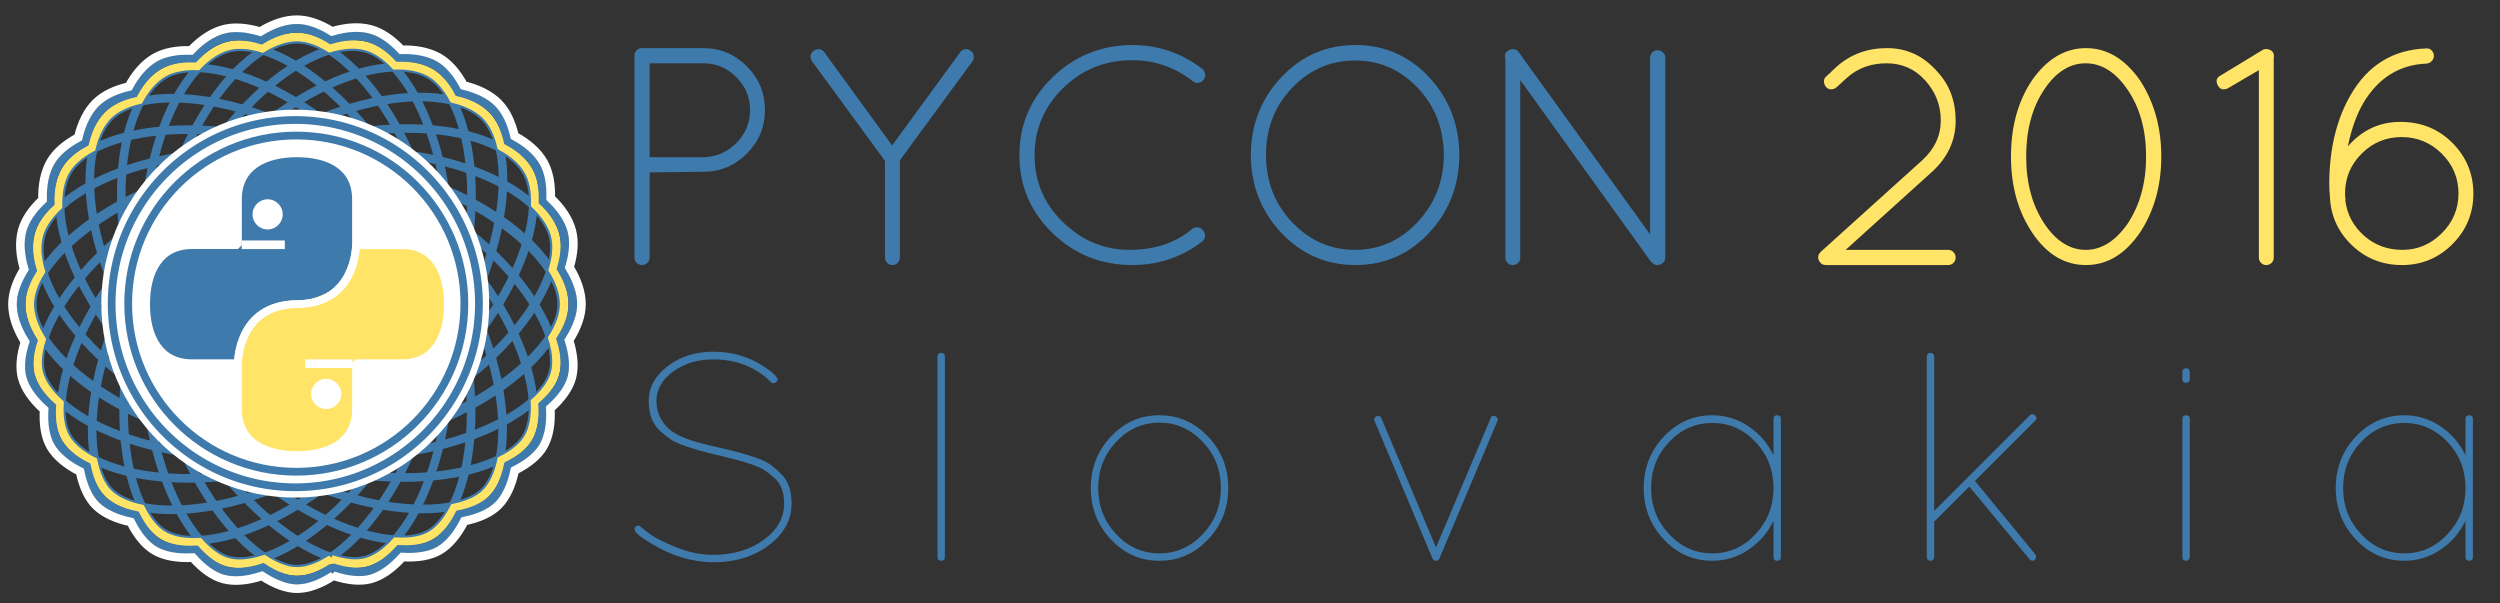 <?xml version="1.0" encoding="UTF-8" standalone="no"?>
<!-- Created with Inkscape (http://www.inkscape.org/) -->

<svg
   xmlns:dc="http://purl.org/dc/elements/1.1/"
   xmlns:cc="http://creativecommons.org/ns#"
   xmlns:rdf="http://www.w3.org/1999/02/22-rdf-syntax-ns#"
   xmlns:svg="http://www.w3.org/2000/svg"
   xmlns="http://www.w3.org/2000/svg"
   xmlns:sodipodi="http://sodipodi.sourceforge.net/DTD/sodipodi-0.dtd"
   xmlns:inkscape="http://www.inkscape.org/namespaces/inkscape"
   width="580"
   height="140"
   viewBox="0 0 580 140"
   id="svg3904"
   version="1.1"
   inkscape:version="0.91 r13725"
   sodipodi:docname="logo_pycon_sk_full.svg">
  <rect x="0" y="0" width="580" height="140" fill="#333333" stroke="none"/>
  <defs
     id="defs3906" />
  <sodipodi:namedview
     id="base"
     pagecolor="#ffffff"
     bordercolor="#666666"
     borderopacity="1.0"
     inkscape:pageopacity="0.0"
     inkscape:pageshadow="2"
     inkscape:zoom="1.4"
     inkscape:cx="115.81236"
     inkscape:cy="237.23145"
     inkscape:document-units="px"
     inkscape:current-layer="layer1"
     showgrid="false"
     units="px"
     inkscape:window-width="1920"
     inkscape:window-height="1016"
     inkscape:window-x="0"
     inkscape:window-y="27"
     inkscape:window-maximized="1" />
  <g
     inkscape:label="Layer 1"
     inkscape:groupmode="layer"
     id="layer1"
     transform="translate(0,-912.362)">
    <g
       transform="translate(-31.492,140.934)"
       style="clip-rule:evenodd;fill-rule:evenodd;stroke-linecap:square;stroke-miterlimit:1.414"
       id="g3738">
      <g
         id="Layer41">
        <path
           inkscape:connector-curvature="0"
           d="m 100.387,808.47 c 33.926,0 61.47,19.654 61.47,33.53 0,13.038 -27.544,33.53 -61.47,33.53 -33.927,0 -61.471,-20.764 -61.471,-33.53 0,-12.113 27.544,-33.53 61.471,-33.53 z"
           style="fill:none;stroke:#3e7aab;stroke-width:2px"
           id="path3741" />
        <path
           inkscape:connector-curvature="0"
           d="m 91.709,809.613 c 32.77,-8.781 64.462,3.074 68.054,16.477 3.374,12.594 -17.928,39.516 -50.698,48.297 -32.771,8.781 -64.751,-4.146 -68.055,-16.477 -3.135,-11.7 17.928,-39.516 50.699,-48.297 z"
           style="fill:none;stroke:#3e7aab;stroke-width:2px"
           id="path3743" />
        <path
           inkscape:connector-curvature="0"
           d="m 83.622,812.963 c 29.381,-16.964 63.062,-13.716 70,-1.698 6.519,11.291 -7.089,42.809 -36.471,59.772 -29.381,16.964 -63.617,12.754 -70,1.698 -6.056,-10.489 7.09,-42.809 36.471,-59.772 z"
           style="fill:none;stroke:#3e7aab;stroke-width:2px"
           id="path3745" />
        <path
           inkscape:connector-curvature="0"
           d="m 76.678,818.291 c 23.989,-23.99 57.363,-29.569 67.175,-19.757 9.22,9.219 4.232,43.185 -19.757,67.175 -23.99,23.99 -58.149,28.784 -67.176,19.757 -8.565,-8.565 -4.232,-43.185 19.758,-67.175 z"
           style="fill:none;stroke:#3e7aab;stroke-width:2px"
           id="path3747" />
        <path
           inkscape:connector-curvature="0"
           d="m 71.349,825.235 c 16.964,-29.381 47.756,-43.408 59.773,-36.47 11.292,6.519 15.265,40.618 -1.698,70 -16.963,29.381 -48.717,42.853 -59.773,36.47 -10.49,-6.056 -15.265,-40.618 1.698,-70 z"
           style="fill:none;stroke:#3e7aab;stroke-width:2px"
           id="path3749" />
        <path
           inkscape:connector-curvature="0"
           d="m 68,833.322 c 8.78,-32.771 34.893,-54.29 48.296,-50.698 12.595,3.374 25.258,35.283 16.478,68.054 -8.781,32.771 -35.966,54.002 -48.297,50.698 C 72.777,898.241 59.219,866.093 68,833.322 Z"
           style="fill:none;stroke:#3e7aab;stroke-width:2px"
           id="path3751" />
        <path
           inkscape:connector-curvature="0"
           d="m 66.857,842 c 0,-33.927 19.653,-61.471 33.53,-61.471 13.038,0 33.529,27.544 33.529,61.471 0,33.927 -20.763,61.471 -33.529,61.471 -12.113,0 -33.53,-27.544 -33.53,-61.471 z"
           style="fill:none;stroke:#3e7aab;stroke-width:2px"
           id="path3753" />
        <path
           inkscape:connector-curvature="0"
           d="m 68,850.678 c -8.781,-32.771 3.073,-64.463 16.477,-68.054 12.594,-3.375 39.516,17.927 48.297,50.698 8.78,32.771 -4.147,64.75 -16.478,68.054 C 104.597,904.511 76.78,883.449 68,850.678 Z"
           style="fill:none;stroke:#3e7aab;stroke-width:2px"
           id="path3755" />
        <path
           inkscape:connector-curvature="0"
           d="m 71.349,858.765 c -16.963,-29.382 -13.715,-63.062 -1.698,-70 11.292,-6.519 42.81,7.089 59.773,36.47 16.963,29.382 12.754,63.617 1.698,70 -10.49,6.057 -42.809,-7.089 -59.773,-36.47 z"
           style="fill:none;stroke:#3e7aab;stroke-width:2px"
           id="path3757" />
        <path
           inkscape:connector-curvature="0"
           d="m 76.678,865.709 c -23.99,-23.99 -29.57,-57.363 -19.758,-67.175 9.22,-9.22 43.186,-4.233 67.176,19.757 23.989,23.99 28.784,58.148 19.757,67.175 -8.565,8.565 -43.186,4.233 -67.175,-19.757 z"
           style="fill:none;stroke:#3e7aab;stroke-width:2px"
           id="path3759" />
        <path
           inkscape:connector-curvature="0"
           d="M 83.622,871.037 C 54.241,854.074 40.213,823.282 47.151,811.265 c 6.52,-11.292 40.619,-15.266 70,1.698 29.382,16.963 42.854,48.717 36.471,59.772 -6.056,10.49 -40.619,15.266 -70,-1.698 z"
           style="fill:none;stroke:#3e7aab;stroke-width:2px"
           id="path3761" />
        <path
           inkscape:connector-curvature="0"
           d="M 91.709,874.387 C 58.938,865.606 37.419,839.494 41.01,826.09 c 3.375,-12.594 35.284,-25.258 68.055,-16.477 32.77,8.781 54.002,35.966 50.698,48.297 -3.135,11.7 -35.284,25.258 -68.054,16.477 z"
           style="fill:none;stroke:#3e7aab;stroke-width:2px"
           id="path3763" />
        <path
           inkscape:connector-curvature="0"
           d="m 100.387,875.53 c -33.927,0 -61.471,-19.654 -61.471,-33.53 0,-13.038 27.544,-33.53 61.471,-33.53 33.926,0 61.47,20.764 61.47,33.53 0,12.113 -27.544,33.53 -61.47,33.53 z"
           style="fill:none;stroke:#3e7aab;stroke-width:2px"
           id="path3765" />
      </g>
      <path
         inkscape:connector-curvature="0"
         d="m 108.334,901.181 c -2.806,1.832 -5.52,2.819 -7.947,2.819 -2.286,0 -4.901,-0.973 -7.641,-2.778 -3.185,1.042 -6.062,1.294 -8.406,0.665 -2.208,-0.591 -4.482,-2.208 -6.662,-4.661 -3.345,0.183 -6.189,-0.319 -8.291,-1.532 -1.98,-1.143 -3.758,-3.293 -5.228,-6.227 -3.28,-0.689 -5.897,-1.91 -7.613,-3.626 -1.617,-1.617 -2.778,-4.154 -3.438,-7.368 -2.989,-1.514 -5.201,-3.371 -6.415,-5.473 -1.143,-1.98 -1.608,-4.731 -1.414,-8.006 -2.496,-2.237 -4.152,-4.603 -4.78,-6.947 -0.574,-2.143 -0.343,-4.822 0.617,-7.825 -1.774,-2.832 -2.729,-5.627 -2.729,-8.222 0,-2.356 0.891,-4.952 2.551,-7.628 -0.92,-3.106 -1.094,-5.972 -0.439,-8.419 0.61,-2.275 2.143,-4.553 4.439,-6.708 -0.085,-3.238 0.489,-6.052 1.755,-8.245 1.178,-2.04 3.248,-3.843 6.024,-5.33 0.756,-3.151 2.038,-5.72 3.829,-7.511 1.666,-1.665 4.132,-2.871 7.198,-3.589 1.546,-2.848 3.449,-4.997 5.643,-6.264 2.04,-1.177 4.734,-1.704 7.882,-1.604 2.229,-2.35 4.624,-3.934 7.071,-4.589 2.275,-0.61 5.014,-0.421 8.028,0.49 2.762,-1.693 5.486,-2.603 8.019,-2.603 2.355,0 4.952,0.891 7.628,2.551 3.106,-0.92 5.972,-1.094 8.418,-0.438 2.276,0.609 4.553,2.142 6.708,4.438 3.239,-0.085 6.052,0.489 8.246,1.755 2.04,1.178 3.843,3.248 5.33,6.024 3.15,0.756 5.719,2.039 7.51,3.829 1.666,1.666 2.872,4.132 3.59,7.198 2.847,1.546 4.997,3.45 6.263,5.643 1.178,2.04 1.704,4.734 1.605,7.882 2.35,2.23 3.934,4.625 4.589,7.071 0.61,2.276 0.421,5.014 -0.49,8.029 1.693,2.762 2.603,5.485 2.603,8.018 0,2.427 -0.946,5.11 -2.705,7.871 0.981,3.093 1.205,5.888 0.592,8.176 -0.592,2.208 -2.208,4.482 -4.661,6.661 0.183,3.346 -0.319,6.19 -1.533,8.292 -1.143,1.98 -3.293,3.758 -6.226,5.228 -0.69,3.279 -1.91,5.896 -3.627,7.613 -1.616,1.616 -4.153,2.777 -7.367,3.438 -1.515,2.989 -3.371,5.201 -5.473,6.415 -1.98,1.143 -4.731,1.608 -8.007,1.414 -2.236,2.495 -4.602,4.151 -6.947,4.779 -2.208,0.592 -4.985,0.329 -8.099,-0.706 z"
         style="fill:none;stroke:#ffe467;stroke-width:2px"
         id="path3767" />
      <path
         inkscape:connector-curvature="0"
         d="m 108.59,903.09 c -2.896,1.891 -5.698,2.91 -8.203,2.91 -2.36,0 -5.059,-1.004 -7.888,-2.868 -3.287,1.076 -6.257,1.336 -8.677,0.687 -2.279,-0.611 -4.626,-2.279 -6.876,-4.812 -3.454,0.19 -6.39,-0.329 -8.559,-1.581 -2.044,-1.18 -3.879,-3.399 -5.397,-6.428 -3.385,-0.711 -6.087,-1.972 -7.858,-3.743 -1.669,-1.669 -2.867,-4.287 -3.549,-7.605 -3.086,-1.564 -5.369,-3.48 -6.622,-5.65 -1.18,-2.044 -1.66,-4.883 -1.46,-8.265 -2.576,-2.308 -4.285,-4.75 -4.934,-7.171 -0.592,-2.212 -0.354,-4.977 0.637,-8.077 -1.832,-2.923 -2.817,-5.808 -2.817,-8.487 0,-2.432 0.92,-5.112 2.633,-7.874 -0.95,-3.207 -1.129,-6.165 -0.453,-8.69 0.63,-2.349 2.212,-4.7 4.582,-6.925 -0.088,-3.343 0.505,-6.247 1.812,-8.511 1.216,-2.106 3.353,-3.967 6.218,-5.502 0.78,-3.252 2.104,-5.904 3.953,-7.753 1.719,-1.719 4.265,-2.964 7.43,-3.705 1.595,-2.94 3.561,-5.158 5.825,-6.466 2.105,-1.215 4.887,-1.759 8.136,-1.656 2.301,-2.426 4.774,-4.061 7.299,-4.737 2.349,-0.63 5.176,-0.435 8.288,0.506 2.851,-1.748 5.662,-2.687 8.277,-2.687 2.431,0 5.112,0.92 7.874,2.634 3.206,-0.95 6.165,-1.13 8.69,-0.453 2.349,0.629 4.7,2.212 6.924,4.582 3.343,-0.088 6.248,0.504 8.512,1.811 2.105,1.216 3.967,3.353 5.502,6.218 3.252,0.781 5.904,2.105 7.752,3.953 1.72,1.72 2.965,4.266 3.706,7.43 2.939,1.596 5.158,3.561 6.465,5.825 1.216,2.106 1.759,4.887 1.656,8.136 2.427,2.302 4.061,4.774 4.738,7.3 0.629,2.348 0.434,5.176 -0.506,8.287 1.748,2.851 2.687,5.663 2.687,8.277 0,2.505 -0.977,5.274 -2.792,8.125 1.012,3.193 1.244,6.078 0.611,8.439 -0.611,2.28 -2.279,4.627 -4.812,6.877 0.189,3.454 -0.329,6.389 -1.582,8.559 -1.18,2.044 -3.399,3.879 -6.427,5.397 -0.712,3.385 -1.972,6.086 -3.744,7.858 -1.668,1.668 -4.287,2.867 -7.605,3.549 -1.563,3.086 -3.48,5.369 -5.649,6.622 -2.044,1.18 -4.884,1.659 -8.265,1.459 -2.309,2.576 -4.751,4.286 -7.171,4.934 -2.279,0.611 -5.146,0.34 -8.361,-0.729 z"
         style="fill:none;stroke:#3e7aab;stroke-width:2px"
         id="path3769" />
      <path
         inkscape:connector-curvature="0"
         d="m 108.846,904.999 c -2.987,1.95 -5.876,3.001 -8.459,3.001 -2.434,0 -5.217,-1.036 -8.134,-2.958 -3.39,1.11 -6.453,1.378 -8.948,0.709 -2.351,-0.63 -4.772,-2.35 -7.092,-4.962 -3.561,0.195 -6.589,-0.339 -8.826,-1.631 -2.108,-1.217 -4.001,-3.506 -5.566,-6.629 -3.491,-0.733 -6.276,-2.033 -8.103,-3.86 -1.721,-1.721 -2.957,-4.421 -3.661,-7.843 -3.182,-1.612 -5.536,-3.588 -6.828,-5.826 -1.217,-2.108 -1.712,-5.036 -1.506,-8.523 -2.656,-2.381 -4.419,-4.899 -5.087,-7.395 -0.612,-2.281 -0.366,-5.133 0.656,-8.329 -1.889,-3.015 -2.905,-5.991 -2.905,-8.753 0,-2.508 0.948,-5.272 2.716,-8.12 -0.98,-3.307 -1.165,-6.358 -0.467,-8.962 0.648,-2.422 2.28,-4.847 4.725,-7.141 -0.091,-3.447 0.52,-6.442 1.868,-8.777 1.254,-2.172 3.458,-4.091 6.412,-5.674 0.805,-3.354 2.17,-6.089 4.077,-7.995 1.773,-1.773 4.398,-3.057 7.662,-3.821 1.645,-3.031 3.672,-5.32 6.007,-6.668 2.171,-1.253 5.04,-1.814 8.39,-1.708 2.374,-2.502 4.923,-4.187 7.528,-4.885 2.422,-0.649 5.337,-0.448 8.546,0.522 2.94,-1.803 5.84,-2.771 8.536,-2.771 2.507,0 5.271,0.949 8.12,2.716 3.306,-0.98 6.357,-1.165 8.962,-0.467 2.422,0.649 4.846,2.281 7.14,4.725 3.448,-0.091 6.443,0.52 8.778,1.868 2.171,1.254 4.091,3.458 5.674,6.413 3.353,0.804 6.088,2.17 7.995,4.076 1.773,1.773 3.056,4.399 3.821,7.662 3.031,1.646 5.319,3.672 6.667,6.007 1.254,2.172 1.814,5.04 1.708,8.39 2.502,2.374 4.188,4.924 4.886,7.528 0.649,2.422 0.448,5.338 -0.522,8.547 1.802,2.94 2.771,5.839 2.771,8.535 0,2.583 -1.007,5.439 -2.879,8.379 1.043,3.292 1.282,6.268 0.63,8.703 -0.63,2.351 -2.351,4.771 -4.962,7.091 0.195,3.562 -0.34,6.589 -1.632,8.827 -1.216,2.108 -3.505,4 -6.628,5.565 -0.734,3.491 -2.033,6.277 -3.86,8.104 -1.721,1.721 -4.421,2.957 -7.843,3.66 -1.612,3.182 -3.589,5.537 -5.826,6.829 -2.108,1.216 -5.036,1.711 -8.523,1.505 -2.381,2.657 -4.9,4.419 -7.395,5.088 -2.351,0.63 -5.307,0.35 -8.623,-0.752 z"
         style="fill:none;stroke:#ffffff;stroke-width:2px"
         id="path3771" />
      <circle
         cx="99.998"
         cy="841.872"
         r="45"
         style="fill:#ffffff"
         id="circle3773" />
      <path
         inkscape:connector-curvature="0"
         d="m 99.998,885.372 -0.281,-10e-4 -0.281,-0.002 -0.28,-0.005 -0.28,-0.006 -0.279,-0.008 -0.279,-0.01 -0.279,-0.011 -0.278,-0.013 -0.278,-0.015 -0.277,-0.017 -0.277,-0.019 -0.276,-0.02 -0.276,-0.022 -0.275,-0.023 -0.275,-0.026 -0.274,-0.027 -0.274,-0.028 -0.273,-0.031 -0.273,-0.032 -0.272,-0.034 -0.272,-0.035 -0.271,-0.037 -0.271,-0.039 -0.27,-0.04 -0.269,-0.043 -0.269,-0.043 -0.269,-0.046 -0.268,-0.047 -0.267,-0.048 -0.267,-0.051 -0.266,-0.052 -0.266,-0.053 -0.265,-0.055 -0.265,-0.057 -0.264,-0.059 -0.263,-0.06 -0.262,-0.061 -0.263,-0.063 -0.261,-0.065 -0.261,-0.066 -0.26,-0.068 -0.26,-0.07 -0.259,-0.071 -0.258,-0.072 -0.258,-0.074 -0.256,-0.076 -0.257,-0.077 -0.255,-0.079 -0.255,-0.08 -0.255,-0.082 -0.253,-0.083 -0.253,-0.085 -0.253,-0.086 -0.251,-0.088 -0.251,-0.089 -0.25,-0.091 -0.25,-0.092 -0.248,-0.094 -0.248,-0.095 -0.248,-0.097 -0.246,-0.098 -0.246,-0.1 -0.245,-0.101 -0.244,-0.103 -0.244,-0.104 -0.243,-0.105 -0.242,-0.107 -0.241,-0.108 -0.24,-0.11 -0.24,-0.111 -0.239,-0.112 -0.238,-0.114 -0.237,-0.115 -0.237,-0.117 -0.235,-0.118 -0.235,-0.12 -0.234,-0.121 -0.234,-0.122 -0.232,-0.123 -0.231,-0.125 -0.231,-0.127 -0.23,-0.127 -0.229,-0.129 -0.228,-0.131 -0.227,-0.131 -0.227,-0.133 -0.225,-0.135 -0.225,-0.135 -0.224,-0.137 -0.223,-0.138 -0.222,-0.14 -0.221,-0.141 -0.22,-0.142 -0.219,-0.143 -0.219,-0.145 -0.217,-0.146 -0.217,-0.147 -0.215,-0.149 -0.215,-0.15 -0.214,-0.151 -0.212,-0.152 -0.212,-0.154 -0.211,-0.154 -0.21,-0.156 -0.209,-0.158 -0.208,-0.158 -0.206,-0.16 -0.206,-0.161 -0.205,-0.162 -0.204,-0.163 -0.203,-0.165 -0.202,-0.165 -0.201,-0.167 -0.2,-0.168 -0.199,-0.169 -0.198,-0.171 -0.197,-0.171 -0.195,-0.173 -0.195,-0.174 -0.194,-0.175 -0.193,-0.176 -0.191,-0.177 -0.191,-0.179 -0.189,-0.179 -0.188,-0.181 -0.188,-0.182 -0.186,-0.183 -0.185,-0.184 -0.184,-0.185 -0.183,-0.186 -0.182,-0.187 -0.18,-0.189 -0.18,-0.189 -0.178,-0.191 -0.178,-0.191 -0.176,-0.193 -0.175,-0.193 -0.174,-0.195 -0.172,-0.196 -0.172,-0.197 -0.17,-0.198 -0.169,-0.199 -0.169,-0.2 -0.166,-0.2 -0.166,-0.202 -0.165,-0.203 -0.163,-0.204 -0.162,-0.205 -0.161,-0.206 -0.16,-0.207 -0.158,-0.208 -0.157,-0.209 -0.156,-0.21 -0.155,-0.211 -0.154,-0.211 -0.152,-0.213 -0.151,-0.214 -0.15,-0.215 -0.148,-0.215 -0.148,-0.217 -0.146,-0.217 -0.144,-0.218 -0.144,-0.22 -0.142,-0.22 -0.141,-0.221 -0.139,-0.222 -0.139,-0.223 -0.137,-0.224 -0.135,-0.224 -0.134,-0.226 -0.133,-0.226 -0.132,-0.228 -0.13,-0.228 -0.129,-0.229 -0.128,-0.23 -0.126,-0.23 -0.125,-0.232 -0.124,-0.232 -0.122,-0.233 -0.121,-0.234 -0.119,-0.235 -0.119,-0.236 -0.116,-0.237 -0.116,-0.237 -0.113,-0.238 -0.113,-0.239 -0.111,-0.239 -0.11,-0.241 -0.108,-0.241 -0.107,-0.242 -0.105,-0.243 -0.104,-0.243 -0.103,-0.245 -0.101,-0.245 -0.099,-0.246 -0.099,-0.246 -0.096,-0.247 -0.095,-0.248 -0.094,-0.249 -0.093,-0.25 -0.09,-0.25 -0.09,-0.251 -0.087,-0.251 -0.087,-0.252 -0.085,-0.253 -0.083,-0.254 -0.082,-0.254 -0.08,-0.255 -0.079,-0.256 -0.077,-0.256 -0.075,-0.257 -0.075,-0.258 -0.072,-0.258 -0.071,-0.259 -0.07,-0.26 -0.067,-0.26 -0.067,-0.261 -0.064,-0.261 -0.064,-0.262 -0.061,-0.263 -0.06,-0.263 -0.059,-0.264 -0.056,-0.265 -0.055,-0.265 -0.054,-0.265 -0.052,-0.267 -0.05,-0.266 -0.049,-0.268 -0.047,-0.268 -0.045,-0.268 -0.044,-0.269 -0.042,-0.27 -0.041,-0.27 -0.039,-0.271 -0.037,-0.271 -0.035,-0.272 -0.034,-0.272 -0.032,-0.273 -0.03,-0.273 -0.029,-0.274 -0.027,-0.274 -0.025,-0.275 -0.024,-0.275 -0.022,-0.276 -0.02,-0.276 -0.019,-0.277 -0.016,-0.277 -0.015,-0.278 -0.013,-0.278 -0.012,-0.278 -0.01,-0.279 -0.008,-0.28 -0.006,-0.28 -0.004,-0.28 -0.003,-0.281 -0.001,-0.281 0.001,-0.281 0.003,-0.281 0.004,-0.28 0.006,-0.28 0.008,-0.279 0.01,-0.279 0.012,-0.279 0.013,-0.278 0.015,-0.278 0.016,-0.277 0.019,-0.276 0.02,-0.277 0.022,-0.275 0.024,-0.276 0.025,-0.275 0.027,-0.274 0.029,-0.274 0.03,-0.273 0.032,-0.273 0.034,-0.272 0.035,-0.272 0.037,-0.271 0.039,-0.271 0.041,-0.27 0.042,-0.269 0.044,-0.269 0.045,-0.269 0.047,-0.268 0.049,-0.267 0.05,-0.267 0.052,-0.266 0.054,-0.266 0.055,-0.265 0.056,-0.265 0.059,-0.263 0.06,-0.264 0.061,-0.262 0.064,-0.263 0.064,-0.261 0.067,-0.261 0.067,-0.26 0.07,-0.26 0.071,-0.259 0.072,-0.258 0.075,-0.257 0.075,-0.257 0.077,-0.257 0.079,-0.255 0.08,-0.255 0.082,-0.255 0.083,-0.253 0.085,-0.253 0.087,-0.253 0.087,-0.251 0.09,-0.251 0.09,-0.25 0.093,-0.25 0.094,-0.248 0.095,-0.248 0.096,-0.248 0.099,-0.246 0.099,-0.246 0.101,-0.245 0.103,-0.244 0.104,-0.244 0.105,-0.243 0.107,-0.242 0.108,-0.241 0.11,-0.24 0.111,-0.24 0.113,-0.239 0.113,-0.238 0.116,-0.237 0.116,-0.237 0.119,-0.235 0.119,-0.235 0.121,-0.234 0.122,-0.233 0.124,-0.233 0.125,-0.231 0.126,-0.231 0.128,-0.23 0.129,-0.229 0.13,-0.228 0.132,-0.227 0.133,-0.227 0.134,-0.225 0.135,-0.225 0.137,-0.224 0.139,-0.223 0.139,-0.222 0.141,-0.221 0.142,-0.22 0.144,-0.219 0.144,-0.219 0.146,-0.217 0.148,-0.217 0.148,-0.215 0.15,-0.215 0.151,-0.213 0.152,-0.213 0.154,-0.212 0.155,-0.211 0.156,-0.21 0.157,-0.209 0.158,-0.207 0.16,-0.207 0.161,-0.206 0.162,-0.205 0.163,-0.204 0.165,-0.203 0.166,-0.202 0.166,-0.201 0.169,-0.2 0.169,-0.199 0.17,-0.198 0.172,-0.197 0.172,-0.195 0.174,-0.195 0.175,-0.194 0.176,-0.193 0.178,-0.191 0.178,-0.191 0.18,-0.189 0.18,-0.188 0.182,-0.188 0.183,-0.186 0.184,-0.185 0.185,-0.184 0.186,-0.183 0.188,-0.182 0.188,-0.18 0.189,-0.18 0.191,-0.178 0.191,-0.178 0.193,-0.176 0.194,-0.175 0.195,-0.174 0.195,-0.172 0.197,-0.172 0.198,-0.17 0.199,-0.169 0.2,-0.168 0.201,-0.167 0.202,-0.166 0.203,-0.165 0.204,-0.163 0.205,-0.162 0.206,-0.161 0.206,-0.159 0.208,-0.159 0.209,-0.157 0.21,-0.156 0.211,-0.155 0.212,-0.154 0.212,-0.152 0.214,-0.151 0.215,-0.15 0.215,-0.148 0.217,-0.147 0.217,-0.146 0.219,-0.145 0.219,-0.144 0.22,-0.142 0.221,-0.141 0.222,-0.139 0.223,-0.138 0.224,-0.137 0.225,-0.136 0.225,-0.134 0.227,-0.133 0.227,-0.132 0.228,-0.13 0.229,-0.129 0.23,-0.128 0.231,-0.126 0.231,-0.125 0.232,-0.124 0.234,-0.122 0.234,-0.121 0.235,-0.119 0.235,-0.119 0.237,-0.116 0.237,-0.116 0.238,-0.113 0.239,-0.113 0.24,-0.111 0.24,-0.11 0.241,-0.108 0.242,-0.107 0.243,-0.105 0.244,-0.104 0.244,-0.103 0.245,-0.101 0.246,-0.099 0.246,-0.098 0.248,-0.097 0.248,-0.095 0.248,-0.094 0.25,-0.092 0.25,-0.091 0.251,-0.09 0.251,-0.087 0.253,-0.087 0.253,-0.084 0.253,-0.084 0.255,-0.082 0.255,-0.08 0.255,-0.079 0.257,-0.077 0.256,-0.075 0.258,-0.074 0.258,-0.073 0.259,-0.071 0.26,-0.069 0.26,-0.068 0.261,-0.067 0.261,-0.064 0.263,-0.064 0.262,-0.061 0.263,-0.06 0.264,-0.058 0.265,-0.057 0.265,-0.055 0.266,-0.054 0.266,-0.052 0.267,-0.05 0.267,-0.049 0.268,-0.047 0.269,-0.045 0.269,-0.044 0.269,-0.042 0.27,-0.041 0.271,-0.038 0.271,-0.038 0.272,-0.035 0.272,-0.034 0.273,-0.032 0.273,-0.03 0.274,-0.029 0.274,-0.027 0.275,-0.025 0.275,-0.024 0.276,-0.022 0.276,-0.02 0.277,-0.019 0.277,-0.016 0.278,-0.015 0.278,-0.013 0.279,-0.012 0.279,-0.01 0.279,-0.008 0.28,-0.006 0.28,-0.004 0.281,-0.003 0.281,-0.001 0.281,0.001 0.281,0.003 0.28,0.004 0.28,0.006 0.28,0.008 0.279,0.01 0.278,0.012 0.278,0.013 0.278,0.015 0.277,0.016 0.277,0.019 0.276,0.02 0.276,0.022 0.275,0.024 0.275,0.025 0.274,0.027 0.274,0.029 0.273,0.03 0.273,0.032 0.272,0.034 0.272,0.035 0.271,0.038 0.271,0.038 0.27,0.041 0.27,0.042 0.269,0.044 0.268,0.045 0.268,0.047 0.268,0.049 0.266,0.05 0.267,0.052 0.265,0.054 0.265,0.055 0.265,0.057 0.264,0.058 0.263,0.06 0.263,0.061 0.262,0.064 0.261,0.064 0.261,0.067 0.26,0.068 0.26,0.069 0.259,0.071 0.258,0.073 0.258,0.074 0.257,0.075 0.256,0.077 0.256,0.079 0.255,0.08 0.254,0.082 0.254,0.084 0.253,0.084 0.252,0.087 0.251,0.087 0.251,0.09 0.25,0.091 0.25,0.092 0.249,0.094 0.248,0.095 0.247,0.097 0.246,0.098 0.246,0.099 0.245,0.101 0.244,0.103 0.244,0.104 0.243,0.105 0.242,0.107 0.241,0.108 0.24,0.11 0.24,0.111 0.239,0.113 0.238,0.113 0.237,0.116 0.237,0.116 0.236,0.119 0.234,0.119 0.235,0.121 0.233,0.122 0.232,0.124 0.232,0.125 0.23,0.126 0.23,0.128 0.229,0.129 0.228,0.13 0.228,0.132 0.226,0.133 0.226,0.134 0.224,0.136 0.224,0.137 0.223,0.138 0.222,0.139 0.221,0.141 0.22,0.142 0.22,0.144 0.218,0.145 0.217,0.146 0.217,0.147 0.215,0.148 0.215,0.15 0.214,0.151 0.212,0.152 0.212,0.154 0.211,0.155 0.21,0.156 0.209,0.157 0.208,0.159 0.207,0.159 0.206,0.161 0.205,0.162 0.204,0.163 0.203,0.165 0.201,0.166 0.201,0.167 0.2,0.168 0.199,0.169 0.198,0.17 0.197,0.172 0.196,0.172 0.194,0.174 0.194,0.175 0.193,0.176 0.191,0.178 0.191,0.178 0.189,0.18 0.189,0.18 0.187,0.182 0.186,0.183 0.185,0.184 0.184,0.185 0.183,0.186 0.182,0.188 0.181,0.188 0.179,0.189 0.179,0.191 0.177,0.191 0.176,0.193 0.175,0.194 0.174,0.195 0.173,0.195 0.171,0.197 0.17,0.198 0.17,0.199 0.168,0.2 0.167,0.201 0.165,0.202 0.165,0.203 0.163,0.204 0.162,0.205 0.161,0.206 0.16,0.207 0.158,0.207 0.157,0.209 0.156,0.21 0.155,0.211 0.154,0.212 0.152,0.213 0.151,0.213 0.15,0.215 0.148,0.215 0.148,0.217 0.146,0.217 0.144,0.219 0.144,0.219 0.142,0.22 0.141,0.221 0.14,0.222 0.138,0.223 0.137,0.224 0.135,0.225 0.135,0.225 0.133,0.227 0.131,0.227 0.131,0.228 0.129,0.229 0.127,0.23 0.127,0.231 0.125,0.231 0.123,0.233 0.122,0.233 0.121,0.234 0.12,0.235 0.118,0.235 0.116,0.237 0.116,0.237 0.114,0.238 0.112,0.239 0.111,0.24 0.11,0.24 0.108,0.241 0.107,0.242 0.105,0.243 0.104,0.244 0.103,0.244 0.101,0.245 0.1,0.246 0.098,0.246 0.096,0.248 0.096,0.248 0.093,0.248 0.093,0.25 0.091,0.25 0.089,0.251 0.088,0.251 0.086,0.253 0.085,0.253 0.083,0.253 0.082,0.255 0.08,0.255 0.079,0.255 0.077,0.257 0.076,0.257 0.074,0.257 0.072,0.258 0.071,0.259 0.07,0.26 0.068,0.26 0.066,0.261 0.065,0.261 0.063,0.263 0.061,0.262 0.06,0.264 0.059,0.263 0.057,0.265 0.055,0.265 0.053,0.266 0.052,0.266 0.05,0.267 0.049,0.267 0.047,0.268 0.046,0.269 0.043,0.269 0.043,0.269 0.04,0.27 0.039,0.271 0.037,0.271 0.035,0.272 0.034,0.272 0.032,0.273 0.031,0.273 0.028,0.274 0.027,0.274 0.026,0.275 0.023,0.276 0.022,0.275 0.02,0.277 0.019,0.276 0.016,0.277 0.015,0.278 0.014,0.278 0.011,0.279 0.01,0.279 0.008,0.279 0.006,0.28 0.005,0.28 0.002,0.281 10e-4,0.281 -10e-4,0.281 -0.002,0.281 -0.005,0.28 -0.006,0.28 -0.008,0.28 -0.01,0.279 -0.011,0.278 -0.014,0.278 -0.015,0.278 -0.016,0.277 -0.019,0.277 -0.02,0.276 -0.022,0.276 -0.023,0.275 -0.026,0.275 -0.027,0.274 -0.028,0.274 -0.031,0.273 -0.032,0.273 -0.034,0.272 -0.035,0.272 -0.037,0.271 -0.039,0.271 -0.04,0.27 -0.043,0.27 -0.043,0.269 -0.046,0.268 -0.047,0.268 -0.049,0.268 -0.05,0.266 -0.052,0.267 -0.053,0.265 -0.055,0.265 -0.057,0.265 -0.059,0.264 -0.06,0.263 -0.061,0.263 -0.063,0.262 -0.065,0.261 -0.066,0.261 -0.068,0.26 -0.07,0.26 -0.071,0.259 -0.072,0.258 -0.074,0.258 -0.076,0.257 -0.077,0.256 -0.079,0.256 -0.08,0.255 -0.082,0.254 -0.083,0.254 -0.085,0.253 -0.086,0.252 -0.088,0.251 -0.089,0.251 -0.091,0.25 -0.093,0.25 -0.093,0.249 -0.096,0.248 -0.096,0.247 -0.098,0.246 -0.1,0.246 -0.101,0.245 -0.103,0.245 -0.104,0.243 -0.105,0.243 -0.107,0.242 -0.108,0.241 -0.11,0.241 -0.111,0.239 -0.112,0.239 -0.114,0.238 -0.116,0.237 -0.116,0.237 -0.118,0.236 -0.12,0.235 -0.121,0.234 -0.122,0.233 -0.123,0.232 -0.125,0.232 -0.127,0.23 -0.127,0.23 -0.129,0.229 -0.131,0.228 -0.131,0.228 -0.133,0.226 -0.135,0.226 -0.135,0.224 -0.137,0.224 -0.138,0.223 -0.14,0.222 -0.141,0.221 -0.142,0.22 -0.144,0.22 -0.144,0.218 -0.146,0.217 -0.148,0.217 -0.148,0.215 -0.15,0.215 -0.151,0.214 -0.152,0.213 -0.154,0.211 -0.155,0.211 -0.156,0.21 -0.157,0.209 -0.158,0.208 -0.16,0.207 -0.161,0.206 -0.162,0.205 -0.163,0.204 -0.165,0.203 -0.165,0.202 -0.167,0.2 -0.168,0.2 -0.17,0.199 -0.17,0.198 -0.171,0.197 -0.173,0.196 -0.174,0.195 -0.175,0.193 -0.176,0.193 -0.177,0.191 -0.179,0.191 -0.179,0.189 -0.181,0.189 -0.182,0.187 -0.183,0.186 -0.184,0.185 -0.185,0.184 -0.186,0.183 -0.187,0.182 -0.189,0.181 -0.189,0.179 -0.191,0.179 -0.191,0.177 -0.193,0.176 -0.194,0.175 -0.194,0.174 -0.196,0.173 -0.197,0.171 -0.198,0.171 -0.199,0.169 -0.2,0.168 -0.201,0.167 -0.201,0.165 -0.203,0.165 -0.204,0.163 -0.205,0.162 -0.206,0.161 -0.207,0.16 -0.208,0.158 -0.209,0.158 -0.21,0.156 -0.211,0.154 -0.212,0.154 -0.212,0.152 -0.214,0.151 -0.215,0.15 -0.215,0.149 -0.217,0.147 -0.217,0.146 -0.218,0.145 -0.22,0.143 -0.22,0.142 -0.221,0.141 -0.222,0.14 -0.223,0.138 -0.224,0.137 -0.224,0.135 -0.226,0.135 -0.226,0.133 -0.228,0.131 -0.228,0.131 -0.229,0.129 -0.23,0.127 -0.23,0.127 -0.232,0.125 -0.232,0.123 -0.233,0.122 -0.235,0.121 -0.234,0.12 -0.236,0.118 -0.237,0.117 -0.237,0.115 -0.238,0.114 -0.239,0.112 -0.24,0.111 -0.24,0.11 -0.241,0.108 -0.242,0.107 -0.243,0.105 -0.244,0.104 -0.244,0.103 -0.245,0.101 -0.246,0.1 -0.246,0.098 -0.247,0.097 -0.248,0.095 -0.249,0.094 -0.25,0.092 -0.25,0.091 -0.251,0.089 -0.251,0.088 -0.252,0.086 -0.253,0.085 -0.254,0.083 -0.254,0.082 -0.255,0.08 -0.256,0.079 -0.256,0.077 -0.257,0.076 -0.258,0.074 -0.258,0.072 -0.259,0.071 -0.26,0.07 -0.26,0.068 -0.261,0.066 -0.261,0.065 -0.262,0.063 -0.263,0.061 -0.263,0.06 -0.264,0.059 -0.265,0.057 -0.265,0.055 -0.265,0.053 -0.267,0.052 -0.266,0.051 -0.268,0.048 -0.268,0.047 -0.268,0.046 -0.269,0.043 -0.27,0.043 -0.27,0.04 -0.271,0.039 -0.271,0.037 -0.272,0.035 -0.272,0.034 -0.273,0.032 -0.273,0.031 -0.274,0.028 -0.274,0.027 -0.275,0.026 -0.275,0.023 -0.276,0.022 -0.276,0.02 -0.277,0.019 -0.277,0.017 -0.278,0.015 -0.278,0.013 -0.278,0.011 -0.279,0.01 -0.28,0.008 -0.28,0.006 -0.28,0.005 -0.281,0.002 -0.281,10e-4 z m 0,-1.8 0.27,-10e-4 0.269,-0.002 0.269,-0.005 0.269,-0.005 0.267,-0.008 0.268,-0.009 0.267,-0.012 0.267,-0.012 0.266,-0.015 0.266,-0.016 0.265,-0.017 0.265,-0.02 0.264,-0.021 0.264,-0.022 0.264,-0.024 0.263,-0.026 0.262,-0.028 0.262,-0.029 0.262,-0.031 0.261,-0.032 0.26,-0.034 0.26,-0.036 0.26,-0.037 0.259,-0.039 0.258,-0.04 0.258,-0.042 0.258,-0.044 0.256,-0.045 0.256,-0.046 0.256,-0.049 0.255,-0.049 0.255,-0.052 0.254,-0.053 0.254,-0.054 0.252,-0.056 0.253,-0.057 0.251,-0.059 0.252,-0.061 0.25,-0.062 0.25,-0.063 0.249,-0.065 0.249,-0.067 0.248,-0.068 0.248,-0.07 0.247,-0.071 0.246,-0.072 0.246,-0.074 0.245,-0.076 0.244,-0.076 0.244,-0.079 0.243,-0.08 0.242,-0.081 0.242,-0.083 0.241,-0.084 0.241,-0.085 0.239,-0.087 0.239,-0.089 0.239,-0.09 0.237,-0.091 0.237,-0.093 0.236,-0.094 0.236,-0.095 0.235,-0.097 0.234,-0.098 0.233,-0.1 0.233,-0.101 0.232,-0.102 0.231,-0.104 0.231,-0.105 0.229,-0.107 0.229,-0.107 0.228,-0.109 0.228,-0.111 0.227,-0.112 0.225,-0.113 0.226,-0.115 0.224,-0.115 0.223,-0.117 0.223,-0.119 0.222,-0.12 0.221,-0.121 0.221,-0.122 0.219,-0.124 0.219,-0.125 0.218,-0.126 0.217,-0.128 0.216,-0.128 0.215,-0.13 0.215,-0.132 0.214,-0.132 0.212,-0.134 0.212,-0.135 0.211,-0.136 0.211,-0.138 0.209,-0.139 0.208,-0.14 0.208,-0.141 0.207,-0.142 0.205,-0.144 0.205,-0.145 0.204,-0.146 0.203,-0.147 0.202,-0.148 0.202,-0.15 0.2,-0.151 0.199,-0.152 0.199,-0.153 0.197,-0.154 0.197,-0.155 0.195,-0.157 0.195,-0.158 0.194,-0.158 0.192,-0.16 0.192,-0.162 0.191,-0.162 0.189,-0.163 0.189,-0.165 0.188,-0.165 0.187,-0.167 0.185,-0.168 0.185,-0.169 0.184,-0.17 0.182,-0.171 0.182,-0.172 0.181,-0.173 0.179,-0.175 0.179,-0.175 0.177,-0.177 0.177,-0.177 0.175,-0.179 0.175,-0.179 0.173,-0.181 0.172,-0.181 0.171,-0.183 0.17,-0.184 0.169,-0.185 0.168,-0.185 0.167,-0.187 0.165,-0.188 0.165,-0.189 0.163,-0.189 0.162,-0.191 0.161,-0.192 0.16,-0.192 0.159,-0.194 0.158,-0.195 0.157,-0.195 0.155,-0.197 0.154,-0.197 0.153,-0.199 0.152,-0.199 0.151,-0.2 0.15,-0.201 0.148,-0.203 0.147,-0.203 0.146,-0.204 0.145,-0.205 0.144,-0.205 0.142,-0.207 0.141,-0.208 0.14,-0.208 0.139,-0.209 0.138,-0.21 0.136,-0.212 0.135,-0.212 0.134,-0.212 0.132,-0.214 0.132,-0.215 0.13,-0.215 0.128,-0.216 0.128,-0.217 0.126,-0.218 0.125,-0.219 0.124,-0.219 0.122,-0.221 0.121,-0.221 0.12,-0.222 0.118,-0.222 0.118,-0.224 0.115,-0.225 0.115,-0.225 0.113,-0.225 0.112,-0.227 0.11,-0.228 0.11,-0.228 0.107,-0.229 0.107,-0.229 0.105,-0.231 0.104,-0.231 0.102,-0.232 0.101,-0.233 0.1,-0.233 0.098,-0.234 0.097,-0.235 0.095,-0.236 0.094,-0.236 0.093,-0.237 0.091,-0.237 0.09,-0.239 0.089,-0.239 0.087,-0.24 0.085,-0.24 0.084,-0.241 0.083,-0.242 0.081,-0.242 0.08,-0.243 0.079,-0.244 0.076,-0.244 0.076,-0.245 0.074,-0.246 0.072,-0.246 0.071,-0.247 0.07,-0.248 0.068,-0.248 0.066,-0.248 0.065,-0.25 0.064,-0.25 0.062,-0.25 0.061,-0.251 0.059,-0.252 0.057,-0.252 0.056,-0.253 0.054,-0.254 0.053,-0.254 0.052,-0.254 0.049,-0.256 0.049,-0.255 0.046,-0.257 0.045,-0.256 0.044,-0.258 0.042,-0.258 0.04,-0.258 0.039,-0.259 0.037,-0.26 0.036,-0.26 0.034,-0.26 0.032,-0.261 0.031,-0.261 0.029,-0.262 0.028,-0.263 0.025,-0.263 0.025,-0.263 0.022,-0.264 0.021,-0.265 0.02,-0.265 0.017,-0.265 0.016,-0.266 0.015,-0.266 0.012,-0.267 0.011,-0.267 0.01,-0.267 0.007,-0.268 0.006,-0.269 0.005,-0.269 0.002,-0.269 0.001,-0.27 -0.001,-0.27 -0.002,-0.269 -0.005,-0.269 -0.006,-0.268 -0.007,-0.268 -0.01,-0.268 -0.011,-0.267 -0.012,-0.267 -0.015,-0.266 -0.016,-0.266 -0.017,-0.265 -0.02,-0.265 -0.021,-0.264 -0.022,-0.264 -0.025,-0.264 -0.025,-0.263 -0.028,-0.262 -0.029,-0.262 -0.031,-0.262 -0.032,-0.261 -0.034,-0.26 -0.036,-0.26 -0.037,-0.26 -0.039,-0.259 -0.04,-0.258 -0.042,-0.258 -0.044,-0.257 -0.045,-0.257 -0.046,-0.256 -0.049,-0.256 -0.049,-0.255 -0.052,-0.255 -0.053,-0.254 -0.054,-0.253 -0.056,-0.253 -0.057,-0.252 -0.059,-0.252 -0.061,-0.251 -0.062,-0.251 -0.064,-0.25 -0.065,-0.249 -0.066,-0.249 -0.068,-0.248 -0.07,-0.248 -0.071,-0.247 -0.072,-0.246 -0.074,-0.245 -0.076,-0.245 -0.077,-0.245 -0.078,-0.243 -0.08,-0.243 -0.081,-0.243 -0.083,-0.242 -0.084,-0.241 -0.085,-0.24 -0.087,-0.24 -0.089,-0.239 -0.09,-0.238 -0.091,-0.238 -0.093,-0.237 -0.094,-0.236 -0.095,-0.236 -0.097,-0.235 -0.098,-0.234 -0.1,-0.233 -0.101,-0.233 -0.102,-0.232 -0.104,-0.231 -0.105,-0.23 -0.107,-0.23 -0.107,-0.229 -0.11,-0.228 -0.11,-0.228 -0.112,-0.226 -0.113,-0.226 -0.115,-0.225 -0.115,-0.224 -0.118,-0.224 -0.118,-0.223 -0.12,-0.222 -0.121,-0.221 -0.122,-0.22 -0.124,-0.22 -0.125,-0.219 -0.126,-0.217 -0.128,-0.217 -0.128,-0.217 -0.13,-0.215 -0.132,-0.215 -0.132,-0.213 -0.134,-0.213 -0.135,-0.212 -0.136,-0.211 -0.138,-0.21 -0.139,-0.21 -0.14,-0.208 -0.141,-0.208 -0.142,-0.206 -0.144,-0.206 -0.145,-0.205 -0.146,-0.204 -0.147,-0.203 -0.148,-0.202 -0.15,-0.201 -0.151,-0.201 -0.152,-0.199 -0.153,-0.198 -0.154,-0.198 -0.155,-0.197 -0.157,-0.195 -0.158,-0.195 -0.159,-0.193 -0.16,-0.193 -0.161,-0.192 -0.162,-0.19 -0.163,-0.19 -0.165,-0.189 -0.165,-0.188 -0.167,-0.186 -0.168,-0.186 -0.169,-0.185 -0.17,-0.184 -0.171,-0.182 -0.172,-0.182 -0.173,-0.181 -0.175,-0.179 -0.175,-0.179 -0.177,-0.177 -0.177,-0.177 -0.179,-0.175 -0.179,-0.174 -0.181,-0.173 -0.181,-0.173 -0.183,-0.171 -0.184,-0.17 -0.185,-0.169 -0.185,-0.167 -0.187,-0.167 -0.188,-0.166 -0.189,-0.164 -0.189,-0.164 -0.191,-0.162 -0.192,-0.161 -0.192,-0.16 -0.194,-0.159 -0.195,-0.158 -0.195,-0.156 -0.197,-0.156 -0.197,-0.154 -0.199,-0.153 -0.199,-0.152 -0.2,-0.151 -0.201,-0.149 -0.203,-0.149 -0.203,-0.147 -0.204,-0.146 -0.205,-0.145 -0.205,-0.143 -0.207,-0.143 -0.207,-0.141 -0.209,-0.14 -0.209,-0.139 -0.211,-0.137 -0.211,-0.137 -0.212,-0.135 -0.213,-0.134 -0.213,-0.132 -0.215,-0.131 -0.215,-0.13 -0.216,-0.129 -0.217,-0.128 -0.218,-0.126 -0.219,-0.125 -0.219,-0.123 -0.221,-0.123 -0.221,-0.121 -0.222,-0.12 -0.223,-0.118 -0.223,-0.117 -0.225,-0.116 -0.225,-0.115 -0.225,-0.113 -0.227,-0.112 -0.228,-0.11 -0.228,-0.109 -0.229,-0.108 -0.229,-0.107 -0.231,-0.105 -0.231,-0.103 -0.232,-0.103 -0.233,-0.101 -0.233,-0.099 -0.234,-0.099 -0.235,-0.097 -0.235,-0.095 -0.237,-0.094 -0.237,-0.093 -0.238,-0.091 -0.238,-0.09 -0.239,-0.088 -0.24,-0.087 -0.24,-0.086 -0.241,-0.084 -0.242,-0.083 -0.242,-0.081 -0.243,-0.08 -0.244,-0.078 -0.244,-0.077 -0.245,-0.076 -0.246,-0.073 -0.246,-0.073 -0.247,-0.071 -0.248,-0.07 -0.248,-0.068 -0.248,-0.066 -0.25,-0.065 -0.25,-0.064 -0.25,-0.062 -0.252,-0.06 -0.251,-0.059 -0.253,-0.058 -0.252,-0.056 -0.254,-0.054 -0.254,-0.053 -0.255,-0.051 -0.255,-0.05 -0.255,-0.048 -0.257,-0.047 -0.256,-0.045 -0.258,-0.044 -0.258,-0.042 -0.258,-0.04 -0.259,-0.039 -0.26,-0.037 -0.26,-0.035 -0.26,-0.034 -0.261,-0.033 -0.261,-0.031 -0.263,-0.029 -0.262,-0.027 -0.263,-0.026 -0.264,-0.024 -0.263,-0.023 -0.265,-0.021 -0.265,-0.019 -0.265,-0.018 -0.266,-0.016 -0.266,-0.014 -0.267,-0.013 -0.267,-0.011 -0.268,-0.01 -0.268,-0.007 -0.268,-0.006 -0.269,-0.004 -0.269,-0.003 -0.27,-10e-4 -0.269,10e-4 -0.27,0.003 -0.269,0.004 -0.268,0.006 -0.268,0.007 -0.268,0.01 -0.267,0.011 -0.267,0.013 -0.266,0.014 -0.266,0.016 -0.265,0.018 -0.265,0.019 -0.264,0.021 -0.264,0.023 -0.264,0.024 -0.263,0.026 -0.262,0.027 -0.262,0.029 -0.262,0.031 -0.261,0.033 -0.26,0.034 -0.26,0.035 -0.26,0.037 -0.259,0.039 -0.258,0.04 -0.258,0.042 -0.257,0.044 -0.257,0.045 -0.256,0.047 -0.256,0.048 -0.255,0.05 -0.255,0.051 -0.254,0.053 -0.253,0.054 -0.253,0.056 -0.252,0.058 -0.252,0.059 -0.252,0.06 -0.25,0.062 -0.25,0.064 -0.249,0.065 -0.249,0.066 -0.248,0.068 -0.248,0.07 -0.246,0.071 -0.247,0.073 -0.245,0.073 -0.245,0.076 -0.245,0.077 -0.243,0.078 -0.244,0.08 -0.242,0.081 -0.242,0.083 -0.241,0.084 -0.24,0.086 -0.24,0.087 -0.239,0.088 -0.238,0.09 -0.238,0.091 -0.237,0.093 -0.236,0.094 -0.236,0.095 -0.234,0.097 -0.235,0.099 -0.233,0.099 -0.233,0.101 -0.232,0.103 -0.231,0.103 -0.23,0.105 -0.23,0.107 -0.229,0.108 -0.228,0.109 -0.228,0.11 -0.226,0.112 -0.226,0.113 -0.225,0.115 -0.225,0.116 -0.223,0.117 -0.223,0.118 -0.222,0.12 -0.221,0.121 -0.22,0.123 -0.22,0.123 -0.219,0.125 -0.217,0.126 -0.217,0.128 -0.217,0.129 -0.215,0.13 -0.215,0.131 -0.213,0.132 -0.213,0.134 -0.212,0.135 -0.211,0.137 -0.21,0.137 -0.21,0.139 -0.208,0.14 -0.208,0.141 -0.206,0.143 -0.206,0.143 -0.205,0.145 -0.204,0.146 -0.203,0.147 -0.202,0.149 -0.201,0.149 -0.201,0.151 -0.199,0.152 -0.199,0.153 -0.197,0.154 -0.197,0.156 -0.195,0.156 -0.195,0.158 -0.193,0.159 -0.193,0.16 -0.192,0.161 -0.19,0.162 -0.19,0.164 -0.189,0.164 -0.188,0.166 -0.187,0.167 -0.185,0.167 -0.185,0.169 -0.184,0.17 -0.182,0.171 -0.182,0.173 -0.181,0.173 -0.179,0.174 -0.179,0.175 -0.177,0.177 -0.177,0.177 -0.175,0.179 -0.174,0.179 -0.174,0.181 -0.172,0.182 -0.171,0.183 -0.17,0.183 -0.169,0.185 -0.168,0.186 -0.166,0.186 -0.166,0.188 -0.164,0.189 -0.164,0.19 -0.162,0.19 -0.161,0.192 -0.16,0.193 -0.159,0.193 -0.158,0.195 -0.156,0.195 -0.156,0.197 -0.154,0.198 -0.153,0.198 -0.152,0.199 -0.151,0.201 -0.15,0.201 -0.148,0.202 -0.147,0.203 -0.146,0.204 -0.145,0.205 -0.144,0.206 -0.142,0.206 -0.141,0.208 -0.14,0.208 -0.139,0.21 -0.137,0.21 -0.137,0.211 -0.135,0.212 -0.134,0.213 -0.132,0.213 -0.131,0.215 -0.13,0.215 -0.129,0.217 -0.128,0.217 -0.126,0.217 -0.125,0.219 -0.124,0.22 -0.122,0.22 -0.121,0.221 -0.12,0.222 -0.118,0.223 -0.117,0.223 -0.116,0.225 -0.115,0.225 -0.113,0.226 -0.112,0.226 -0.11,0.228 -0.109,0.228 -0.108,0.229 -0.107,0.23 -0.105,0.23 -0.104,0.231 -0.102,0.232 -0.101,0.233 -0.1,0.233 -0.098,0.234 -0.097,0.235 -0.095,0.236 -0.094,0.236 -0.093,0.237 -0.091,0.238 -0.09,0.238 -0.088,0.239 -0.087,0.24 -0.086,0.24 -0.084,0.241 -0.083,0.242 -0.081,0.243 -0.08,0.243 -0.078,0.243 -0.077,0.245 -0.076,0.245 -0.074,0.245 -0.072,0.246 -0.071,0.247 -0.07,0.248 -0.068,0.248 -0.066,0.249 -0.065,0.249 -0.064,0.25 -0.062,0.251 -0.06,0.251 -0.059,0.251 -0.058,0.253 -0.056,0.253 -0.054,0.253 -0.053,0.254 -0.051,0.255 -0.05,0.255 -0.048,0.256 -0.047,0.256 -0.045,0.257 -0.044,0.257 -0.042,0.258 -0.04,0.258 -0.039,0.259 -0.037,0.26 -0.036,0.26 -0.034,0.26 -0.032,0.261 -0.031,0.262 -0.029,0.262 -0.027,0.262 -0.026,0.263 -0.025,0.264 -0.022,0.264 -0.021,0.264 -0.019,0.265 -0.018,0.265 -0.016,0.266 -0.015,0.266 -0.012,0.267 -0.011,0.267 -0.01,0.268 -0.007,0.268 -0.006,0.268 -0.004,0.269 -0.003,0.269 -10e-4,0.27 10e-4,0.27 0.003,0.269 0.004,0.269 0.006,0.269 0.007,0.268 0.01,0.267 0.011,0.267 0.012,0.267 0.015,0.266 0.016,0.266 0.018,0.265 0.019,0.265 0.021,0.265 0.022,0.264 0.025,0.263 0.026,0.263 0.027,0.263 0.029,0.262 0.031,0.261 0.032,0.261 0.034,0.261 0.036,0.259 0.037,0.26 0.039,0.259 0.04,0.258 0.042,0.258 0.044,0.258 0.045,0.256 0.047,0.257 0.048,0.255 0.05,0.255 0.051,0.255 0.053,0.254 0.054,0.254 0.056,0.253 0.058,0.252 0.059,0.252 0.06,0.251 0.062,0.25 0.064,0.25 0.065,0.25 0.066,0.248 0.068,0.248 0.07,0.248 0.071,0.247 0.072,0.246 0.074,0.246 0.076,0.245 0.077,0.244 0.078,0.244 0.08,0.243 0.081,0.242 0.083,0.242 0.084,0.241 0.086,0.24 0.087,0.24 0.088,0.239 0.09,0.239 0.091,0.237 0.093,0.237 0.094,0.236 0.095,0.236 0.097,0.235 0.098,0.234 0.1,0.233 0.101,0.233 0.102,0.232 0.104,0.231 0.105,0.231 0.107,0.229 0.108,0.229 0.109,0.228 0.11,0.228 0.112,0.227 0.113,0.225 0.115,0.225 0.116,0.225 0.117,0.224 0.118,0.222 0.12,0.222 0.121,0.221 0.122,0.221 0.124,0.219 0.125,0.219 0.126,0.218 0.128,0.217 0.129,0.216 0.13,0.215 0.131,0.215 0.132,0.214 0.134,0.212 0.135,0.212 0.137,0.212 0.137,0.21 0.139,0.209 0.14,0.209 0.141,0.207 0.142,0.207 0.144,0.205 0.145,0.205 0.146,0.204 0.147,0.203 0.149,0.203 0.149,0.201 0.151,0.2 0.152,0.199 0.153,0.199 0.154,0.197 0.156,0.197 0.156,0.195 0.158,0.195 0.159,0.194 0.16,0.192 0.161,0.192 0.162,0.191 0.164,0.189 0.164,0.189 0.166,0.188 0.166,0.187 0.168,0.185 0.169,0.185 0.17,0.184 0.171,0.183 0.172,0.181 0.174,0.181 0.174,0.179 0.175,0.179 0.177,0.177 0.177,0.177 0.179,0.175 0.179,0.175 0.181,0.173 0.182,0.172 0.182,0.171 0.184,0.17 0.185,0.169 0.186,0.168 0.186,0.167 0.188,0.165 0.189,0.165 0.189,0.163 0.191,0.162 0.192,0.162 0.193,0.16 0.193,0.158 0.195,0.158 0.195,0.157 0.197,0.155 0.197,0.154 0.199,0.153 0.199,0.152 0.201,0.151 0.201,0.15 0.202,0.148 0.203,0.147 0.204,0.146 0.205,0.145 0.206,0.144 0.206,0.142 0.208,0.141 0.208,0.14 0.21,0.139 0.21,0.138 0.211,0.136 0.212,0.135 0.213,0.134 0.213,0.132 0.215,0.132 0.215,0.13 0.216,0.128 0.218,0.128 0.217,0.126 0.219,0.125 0.22,0.124 0.22,0.122 0.221,0.121 0.222,0.12 0.223,0.119 0.223,0.117 0.225,0.115 0.225,0.115 0.226,0.113 0.226,0.112 0.228,0.111 0.228,0.109 0.229,0.107 0.23,0.107 0.23,0.105 0.231,0.104 0.232,0.102 0.233,0.101 0.233,0.1 0.234,0.098 0.235,0.097 0.236,0.095 0.236,0.094 0.237,0.093 0.238,0.091 0.238,0.09 0.239,0.089 0.24,0.087 0.24,0.085 0.241,0.084 0.242,0.083 0.242,0.081 0.243,0.08 0.244,0.079 0.245,0.076 0.245,0.076 0.245,0.074 0.246,0.072 0.247,0.071 0.248,0.07 0.248,0.068 0.249,0.067 0.249,0.065 0.25,0.063 0.251,0.062 0.251,0.061 0.251,0.059 0.253,0.057 0.253,0.056 0.253,0.054 0.254,0.053 0.255,0.052 0.255,0.049 0.256,0.049 0.256,0.046 0.257,0.045 0.257,0.044 0.258,0.042 0.258,0.04 0.259,0.039 0.26,0.037 0.26,0.036 0.26,0.034 0.261,0.032 0.262,0.031 0.262,0.029 0.262,0.028 0.263,0.026 0.264,0.024 0.264,0.022 0.264,0.021 0.265,0.02 0.265,0.017 0.266,0.016 0.266,0.015 0.267,0.012 0.267,0.012 0.268,0.009 0.268,0.008 0.268,0.005 0.269,0.005 0.269,0.002 0.27,10e-4 z"
         style="fill:#3e7aab"
         id="path3775" />
      <circle
         cx="99.998"
         cy="841.872"
         r="40"
         style="fill:#ffffff"
         id="circle3777" />
      <circle
         cx="100.231"
         cy="841.872"
         r="39"
         style="fill:none;stroke:#3e7aab;stroke-width:1.8px"
         id="circle3779" />
      <g
         id="Layer21">
        <path
           inkscape:connector-curvature="0"
           d="m 86.691,855.696 c 0,-0.039 0.067,-13.605 13.696,-13.696 -13.881,0.093 -13.697,13.657 -13.696,13.696 z M 100.387,842 c 13.881,-0.093 13.696,-13.657 13.695,-13.696 0,0.039 -0.067,13.605 -13.695,13.696 z m 13.695,-13.696 10.652,0 c 7.559,0 10.653,6.137 10.653,13.696 0,7.559 -3.094,13.696 -10.653,13.696 l -10.652,0 0,10.652 c 0,7.559 -6.137,10.652 -13.695,10.652 -7.559,0 -13.696,-3.093 -13.696,-10.652 l 0,-10.652 -10.652,0 c -7.559,0 -10.652,-6.137 -10.652,-13.696 0,-7.559 3.093,-13.696 10.652,-13.696 l 10.652,0 0,-10.652 c 0,-7.559 6.137,-10.652 13.696,-10.652 7.558,0 13.695,3.093 13.695,10.652 l 0,10.652 z"
           style="fill:#3e7aab"
           id="path3782" />
        <g
           id="g3784">
          <path
             inkscape:connector-curvature="0"
             d="m 86.691,855.696 c 0,0 -0.205,-13.603 13.696,-13.696 13.647,-0.091 13.695,-13.696 13.695,-13.696 l 0,-10.652 c 0,-7.559 -6.137,-10.652 -13.695,-10.652 -7.559,0 -13.696,3.093 -13.696,10.652 l 0,10.652 -3.208,0 -7.444,0 c -7.559,0 -10.652,6.137 -10.652,13.696 0,7.559 3.093,13.696 10.652,13.696 l 10.652,0 z"
             style="fill:none;stroke:#ffffff;stroke-width:1.8px"
             id="path3786" />
          <circle
             cx="93.58"
             cy="821.163"
             r="3.5"
             style="fill:#ffffff"
             id="circle3788" />
          <rect
             x="87.568"
             y="827.211"
             width="10"
             height="2"
             style="fill:#ffffff"
             id="rect3790" />
        </g>
        <g
           id="g3792">
          <path
             inkscape:connector-curvature="0"
             d="m 86.691,855.696 c 0,-0.039 0.067,-13.605 13.696,-13.696 -13.881,0.093 -13.697,13.657 -13.696,13.696 z M 100.387,842 c 13.881,-0.093 13.696,-13.657 13.695,-13.696 0,0.039 -0.067,13.605 -13.695,13.696 z m 13.695,-13.696 10.652,0 c 7.559,0 10.653,6.137 10.653,13.696 0,7.559 -3.094,13.696 -10.653,13.696 l -10.652,0 0,10.652 c 0,7.559 -6.137,10.652 -13.695,10.652 -7.559,0 -13.696,-3.093 -13.696,-10.652 l 0,-10.652 c -0.113,-20.269 27.187,-7.73 27.391,-27.392 z"
             style="fill:#ffe467"
             id="path3794" />
          <path
             inkscape:connector-curvature="0"
             d="m 114.082,828.304 c 0,0 0.205,13.603 -13.695,13.696 -13.648,0.091 -13.696,13.696 -13.696,13.696 l 0,10.652 c 0,7.559 6.137,10.652 13.696,10.652 7.558,0 13.695,-3.093 13.695,-10.652 l 0,-10.652 3.208,0 7.444,0 c 7.559,0 10.653,-6.137 10.653,-13.696 0,-7.559 -3.094,-13.696 -10.653,-13.696 l -10.652,0 z"
             style="fill:none;stroke:#ffffff;stroke-width:1.8px"
             id="path3796" />
          <circle
             cx="107.173"
             cy="862.823"
             r="3.5"
             style="fill:#ffffff"
             id="circle3798" />
          <rect
             x="102.304"
             y="854.802"
             width="11"
             height="2"
             style="fill:#ffffff"
             id="rect3800" />
        </g>
      </g>
    </g>
    <g
       transform="translate(-31.492,140.934)"
       style="clip-rule:evenodd;fill-rule:evenodd;stroke-linecap:square;stroke-miterlimit:1.414"
       id="quicksand 46pt1">
      <path
         inkscape:connector-curvature="0"
         d="m 178.689,831.194 0,-46.877 c 0,-0.48 0.168,-0.887 0.503,-1.223 0.336,-0.335 0.743,-0.503 1.223,-0.503 l 14.235,0 c 3.931,0 7.298,1.402 10.102,4.206 2.804,2.804 4.206,6.183 4.206,10.138 0,3.954 -1.402,7.333 -4.206,10.137 -2.804,2.804 -6.171,4.206 -10.102,4.206 l -12.438,0.144 0,19.772 c 0,0.479 -0.18,0.887 -0.539,1.222 -0.36,0.336 -0.779,0.503 -1.258,0.503 -0.48,0 -0.887,-0.167 -1.223,-0.503 -0.335,-0.335 -0.503,-0.743 -0.503,-1.222 z m 3.523,-23.295 12.438,0 c 2.972,-0.048 5.524,-1.138 7.657,-3.271 2.133,-2.133 3.2,-4.686 3.2,-7.657 0,-2.972 -1.067,-5.524 -3.2,-7.657 -2.133,-2.133 -4.685,-3.2 -7.657,-3.2 l -12.438,0 0,21.785 z"
         style="fill:#3e7aab;fill-rule:nonzero"
         id="path3803" />
      <path
         inkscape:connector-curvature="0"
         d="m 236.809,831.194 0,-22.432 -16.896,-23.079 c -0.623,-1.007 -0.503,-1.822 0.359,-2.445 0.384,-0.335 0.827,-0.467 1.33,-0.395 0.504,0.072 0.875,0.299 1.115,0.683 l 15.745,21.641 15.818,-21.641 c 0.24,-0.384 0.611,-0.611 1.114,-0.683 0.504,-0.072 0.947,0.06 1.33,0.395 0.384,0.24 0.611,0.611 0.683,1.115 0.072,0.503 -0.036,0.946 -0.323,1.33 l -16.824,22.935 0,22.576 c 0,0.479 -0.168,0.887 -0.503,1.222 -0.336,0.336 -0.743,0.503 -1.223,0.503 -0.479,0 -0.886,-0.167 -1.222,-0.503 -0.335,-0.335 -0.503,-0.743 -0.503,-1.222 z"
         style="fill:#3e7aab;fill-rule:nonzero"
         id="path3805" />
      <path
         inkscape:connector-curvature="0"
         d="m 275.649,825.478 c -5.105,-4.961 -7.657,-10.976 -7.657,-18.046 0,-7.07 2.552,-13.086 7.657,-18.047 5.105,-4.96 11.276,-7.465 18.514,-7.513 6.039,0 11.455,1.846 16.249,5.536 0.383,0.336 0.611,0.755 0.683,1.258 0.071,0.504 -0.06,0.923 -0.396,1.259 -0.287,0.431 -0.683,0.671 -1.186,0.719 -0.503,0.048 -0.923,-0.072 -1.258,-0.36 -4.17,-3.259 -8.868,-4.889 -14.092,-4.889 -6.279,0 -11.624,2.157 -16.033,6.471 -4.41,4.314 -6.615,9.514 -6.615,15.602 0,6.087 2.205,11.264 6.615,15.53 4.409,4.265 9.55,6.398 15.422,6.398 5.871,0 10.724,-1.629 14.559,-4.889 0.431,-0.287 0.899,-0.395 1.402,-0.323 0.503,0.072 0.875,0.323 1.114,0.755 0.336,0.335 0.48,0.767 0.432,1.294 -0.048,0.527 -0.264,0.935 -0.647,1.222 -4.746,3.643 -10.162,5.464 -16.249,5.464 -7.238,0 -13.409,-2.48 -18.514,-7.441 z"
         style="fill:#3e7aab;fill-rule:nonzero"
         id="path3807" />
      <path
         inkscape:connector-curvature="0"
         d="m 321.677,807.396 c 0.048,-7.094 2.42,-13.122 7.117,-18.082 4.698,-4.961 10.414,-7.442 17.148,-7.442 6.734,0 12.426,2.481 17.076,7.442 4.649,4.96 6.998,10.988 7.046,18.082 -0.048,7.094 -2.397,13.121 -7.046,18.082 -4.65,4.961 -10.342,7.441 -17.076,7.441 -6.734,0 -12.45,-2.48 -17.148,-7.441 -4.697,-4.961 -7.069,-10.988 -7.117,-18.082 z m 9.598,-15.602 c -4.05,4.218 -6.075,9.407 -6.075,15.566 0,6.159 2.025,11.372 6.075,15.638 4.05,4.265 8.903,6.398 14.559,6.398 5.656,0 10.497,-2.144 14.524,-6.434 4.026,-4.29 6.063,-9.479 6.111,-15.566 -0.048,-6.183 -2.073,-11.384 -6.076,-15.602 -4.002,-4.218 -8.843,-6.327 -14.523,-6.327 -5.68,0 -10.545,2.109 -14.595,6.327 z"
         style="fill:#3e7aab;fill-rule:nonzero"
         id="path3809" />
      <path
         inkscape:connector-curvature="0"
         d="m 414.387,831.985 -30.197,-41.988 0,41.197 c 0,0.479 -0.168,0.887 -0.503,1.222 -0.336,0.336 -0.743,0.503 -1.222,0.503 -0.48,0 -0.887,-0.167 -1.223,-0.503 -0.335,-0.335 -0.503,-0.743 -0.503,-1.222 l 0,-46.158 c -0.24,-0.767 -0.096,-1.342 0.431,-1.726 0.528,-0.383 1.043,-0.539 1.546,-0.467 0.504,0.072 0.875,0.299 1.115,0.683 l 30.484,42.276 0,-40.982 c 0,-0.479 0.168,-0.887 0.503,-1.222 0.336,-0.336 0.743,-0.504 1.223,-0.504 0.479,0 0.898,0.168 1.258,0.504 0.359,0.335 0.539,0.743 0.539,1.222 l 0,46.374 c 0,0.479 -0.18,0.887 -0.539,1.222 -0.36,0.336 -0.803,0.503 -1.33,0.503 -0.527,0 -0.959,-0.215 -1.294,-0.647 l -0.288,-0.287 z"
         style="fill:#3e7aab;fill-rule:nonzero"
         id="path3811" />
      <path
         inkscape:connector-curvature="0"
         d="m 453.859,832.416 c -0.767,-0.911 -0.743,-1.773 0.072,-2.588 l 23.51,-21.21 c 2.876,-2.636 4.314,-5.716 4.314,-9.239 0,-3.523 -1.198,-6.614 -3.595,-9.275 -2.396,-2.66 -5.392,-3.99 -8.987,-3.99 -3.595,0 -6.639,1.103 -9.131,3.307 l -2.444,2.229 c -0.384,0.336 -0.815,0.504 -1.295,0.504 -0.479,0 -0.874,-0.192 -1.186,-0.576 -0.311,-0.383 -0.467,-0.815 -0.467,-1.294 0,-0.479 0.191,-0.863 0.575,-1.15 l 2.444,-2.301 c 3.212,-2.828 7.094,-4.242 11.648,-4.242 4.553,0 8.412,1.798 11.575,5.392 2.876,3.068 4.314,6.879 4.314,11.432 0,4.554 -1.797,8.484 -5.392,11.791 l -20.131,18.19 23.798,0 c 0.479,0 0.886,0.18 1.222,0.54 0.335,0.359 0.503,0.779 0.503,1.258 0,0.479 -0.168,0.887 -0.503,1.222 -0.336,0.336 -0.743,0.503 -1.222,0.503 l -28.328,0 c -0.575,0 -1.007,-0.167 -1.294,-0.503 z"
         style="fill:#ffe467;fill-rule:nonzero"
         id="path3813" />
      <path
         inkscape:connector-curvature="0"
         d="m 515.439,832.919 c -4.937,0 -9.071,-2.468 -12.402,-7.405 -3.332,-4.937 -4.997,-10.857 -4.997,-17.759 0,-6.902 1.606,-12.774 4.817,-17.615 3.499,-5.032 7.693,-7.549 12.582,-7.549 4.889,0 9.083,2.517 12.582,7.549 3.259,5.033 4.889,10.905 4.889,17.615 0,6.711 -1.63,12.558 -4.889,17.543 -3.451,5.081 -7.645,7.621 -12.582,7.621 z m 13.948,-25.164 c 0,-6.087 -1.402,-11.216 -4.206,-15.386 -2.804,-4.17 -6.075,-6.255 -9.814,-6.255 -3.739,0 -6.974,2.073 -9.706,6.219 -2.732,4.146 -4.098,9.287 -4.098,15.422 0,6.136 1.414,11.336 4.242,15.602 2.732,4.026 5.919,6.039 9.562,6.039 3.643,0 6.878,-2.013 9.706,-6.039 2.876,-4.314 4.314,-9.514 4.314,-15.602 z"
         style="fill:#ffe467;fill-rule:nonzero"
         id="path3815" />
      <path
         inkscape:connector-curvature="0"
         d="m 555.548,831.194 0,-43.498 -7.118,4.17 c -0.287,0.192 -0.671,0.288 -1.15,0.288 -0.48,0 -0.887,-0.288 -1.223,-0.863 -0.575,-1.055 -0.359,-1.846 0.648,-2.373 l 9.706,-5.895 c 0.383,-0.24 0.839,-0.288 1.366,-0.144 1.006,0.287 1.414,0.982 1.222,2.085 l 0,46.23 c 0,0.479 -0.168,0.887 -0.503,1.222 -0.336,0.336 -0.743,0.503 -1.223,0.503 -0.479,0 -0.886,-0.167 -1.222,-0.503 -0.335,-0.335 -0.503,-0.743 -0.503,-1.222 z"
         style="fill:#ffe467;fill-rule:nonzero"
         id="path3817" />
      <path
         inkscape:connector-curvature="0"
         d="m 571.879,813.579 c 0.096,-7.813 1.725,-14.475 4.889,-19.988 3.978,-6.998 9.85,-10.64 17.615,-10.928 0.479,-0.048 0.886,0.096 1.222,0.431 0.335,0.336 0.515,0.743 0.539,1.223 0.024,0.479 -0.132,0.898 -0.467,1.258 -0.336,0.359 -0.743,0.563 -1.222,0.611 -6.28,0.24 -11.169,3.283 -14.668,9.131 -1.581,2.732 -2.78,6.087 -3.594,10.066 3.307,-3.787 7.369,-5.68 12.186,-5.68 4.817,0 8.844,1.629 12.079,4.889 3.235,3.259 4.853,7.178 4.853,11.755 0,4.578 -1.618,8.484 -4.853,11.719 -3.235,3.236 -7.142,4.853 -11.719,4.853 -4.578,0 -8.472,-1.557 -11.684,-4.673 -3.211,-3.115 -4.889,-6.902 -5.033,-11.36 -0.095,-0.719 -0.143,-1.821 -0.143,-3.307 z m 3.666,2.732 0,0.288 c 0,0.239 0.024,0.515 0.072,0.827 0.048,0.311 0.048,0.515 0,0.611 0.432,3.211 1.882,5.907 4.35,8.088 2.469,2.181 5.44,3.271 8.915,3.271 3.475,0 6.507,-1.282 9.095,-3.846 2.589,-2.564 3.883,-5.644 3.883,-9.239 0,-3.595 -1.294,-6.674 -3.883,-9.239 -2.588,-2.564 -5.691,-3.846 -9.31,-3.846 -3.619,0 -6.711,1.282 -9.275,3.846 -2.564,2.565 -3.847,5.644 -3.847,9.239 z"
         style="fill:#ffe467;fill-rule:nonzero"
         id="path3819" />
    </g>
    <g
       transform="translate(-31.492,140.934)"
       style="clip-rule:evenodd;fill-rule:evenodd;stroke-linecap:square;stroke-miterlimit:1.414"
       id="Quicksand 46pt1">
      <path
         inkscape:connector-curvature="0"
         d="m 182.477,897.462 c -1.653,-1.01 -2.721,-1.757 -3.204,-2.239 -0.482,-0.482 -0.666,-0.884 -0.551,-1.206 0.115,-0.321 0.31,-0.528 0.586,-0.62 0.275,-0.092 0.574,0.012 0.895,0.31 0.322,0.299 1.045,0.862 2.171,1.688 1.125,0.827 3.123,1.826 5.994,2.998 2.871,1.171 5.708,1.757 8.51,1.757 4.639,0 8.555,-1.149 11.747,-3.445 3.193,-2.297 4.789,-5.122 4.789,-8.475 0,-2.619 -0.758,-4.594 -2.274,-5.926 -0.826,-0.735 -1.607,-1.344 -2.342,-1.826 -0.735,-0.482 -1.815,-0.953 -3.239,-1.412 -1.653,-0.552 -3.732,-1.126 -6.235,-1.723 -2.504,-0.597 -4.215,-1.022 -5.133,-1.275 -0.919,-0.252 -2.136,-0.631 -3.652,-1.136 -1.516,-0.506 -2.676,-1.034 -3.48,-1.585 -0.804,-0.551 -1.665,-1.24 -2.584,-2.067 -1.653,-1.562 -2.48,-3.87 -2.48,-6.925 0,-3.055 1.458,-5.707 4.375,-7.958 2.917,-2.251 6.443,-3.376 10.577,-3.376 4.547,0 8.612,1.24 12.195,3.72 1.286,0.873 2.113,1.585 2.481,2.136 0.367,0.414 0.344,0.827 -0.069,1.241 -0.505,0.321 -0.919,0.298 -1.24,-0.069 -3.491,-3.491 -7.947,-5.237 -13.367,-5.237 -3.629,0 -6.73,0.942 -9.302,2.825 -2.572,1.884 -3.859,4.157 -3.859,6.821 0,2.527 0.965,4.686 2.894,6.477 1.424,1.286 3.905,2.389 7.442,3.308 1.01,0.275 2.469,0.631 4.375,1.068 1.906,0.436 3.33,0.78 4.272,1.033 0.941,0.253 2.182,0.632 3.721,1.137 1.538,0.505 2.721,1.045 3.548,1.619 0.827,0.574 1.677,1.298 2.549,2.171 1.7,1.561 2.55,3.881 2.55,6.959 0,3.812 -1.757,7.039 -5.271,9.68 -3.514,2.642 -7.763,3.962 -12.747,3.962 -4.984,0 -9.865,-1.47 -14.642,-4.41 z"
         style="fill:#3e7aab;fill-opacity:1;fill-rule:nonzero"
         id="path3822" />
      <path
         inkscape:connector-curvature="0"
         d="m 248.983,854.192 c 0,-0.597 0.287,-0.896 0.861,-0.896 0.574,0 0.862,0.299 0.862,0.896 l 0,46.44 c 0,0.597 -0.288,0.896 -0.862,0.896 -0.574,0 -0.861,-0.299 -0.861,-0.896 l 0,-46.44 z"
         style="fill:#3e7aab;fill-opacity:1;fill-rule:nonzero"
         id="path3824" />
      <path
         inkscape:connector-curvature="0"
         d="m 300.468,867.766 c 4.41,0 8.177,1.653 11.3,4.961 3.124,3.307 4.685,7.28 4.685,11.92 0,4.639 -1.561,8.612 -4.685,11.92 -3.123,3.307 -6.89,4.961 -11.3,4.961 -4.41,0 -8.165,-1.654 -11.265,-4.961 -3.101,-3.308 -4.651,-7.281 -4.651,-11.92 0,-4.64 1.55,-8.613 4.651,-11.92 3.1,-3.308 6.855,-4.961 11.265,-4.961 z m 0,32.039 c 3.905,0 7.258,-1.481 10.06,-4.444 2.802,-2.963 4.203,-6.534 4.203,-10.714 0,-4.18 -1.401,-7.752 -4.203,-10.715 -2.802,-2.962 -6.155,-4.444 -10.06,-4.444 -3.904,0 -7.246,1.482 -10.025,4.444 -2.779,2.963 -4.169,6.535 -4.169,10.715 0,4.18 1.39,7.751 4.169,10.714 2.779,2.963 6.121,4.444 10.025,4.444 z"
         style="fill:#3e7aab;fill-opacity:1;fill-rule:nonzero"
         id="path3826" />
      <path
         inkscape:connector-curvature="0"
         d="m 364.714,901.528 -0.276,0 c -0.275,-0.092 -0.482,-0.276 -0.62,-0.552 l -13.436,-31.901 c -0.137,-0.276 -0.103,-0.54 0.104,-0.792 0.206,-0.253 0.471,-0.368 0.792,-0.345 0.322,0.023 0.551,0.195 0.689,0.517 l 12.678,29.972 12.678,-29.972 c 0.092,-0.368 0.299,-0.551 0.62,-0.551 0.322,0 0.597,0.126 0.827,0.379 0.23,0.252 0.276,0.516 0.138,0.792 l -13.436,31.833 c 0,0.137 -0.092,0.275 -0.276,0.413 -0.183,0.138 -0.344,0.207 -0.482,0.207 z"
         style="fill:#3e7aab;fill-opacity:1;fill-rule:nonzero"
         id="path3828" />
      <path
         inkscape:connector-curvature="0"
         d="m 442.942,868.661 c 0,-0.597 0.287,-0.895 0.861,-0.895 0.574,0 0.861,0.298 0.861,0.895 l 0,31.971 c 0,0.597 -0.287,0.896 -0.861,0.896 -0.574,0 -0.861,-0.299 -0.861,-0.896 l 0,-8.406 c -1.332,2.802 -3.273,5.053 -5.823,6.752 -2.549,1.7 -5.339,2.55 -8.371,2.55 -4.41,0 -8.165,-1.654 -11.266,-4.961 -3.1,-3.308 -4.65,-7.281 -4.65,-11.92 0,-4.64 1.55,-8.613 4.65,-11.92 3.101,-3.308 6.856,-4.961 11.266,-4.961 3.032,0 5.822,0.85 8.371,2.549 2.55,1.7 4.491,3.951 5.823,6.753 l 0,-8.407 z m -14.194,31.144 c 3.904,0 7.246,-1.481 10.025,-4.444 2.779,-2.963 4.169,-6.534 4.169,-10.714 0,-4.18 -1.39,-7.74 -4.169,-10.68 -2.779,-2.94 -6.121,-4.41 -10.025,-4.41 -3.905,0 -7.246,1.47 -10.025,4.41 -2.779,2.94 -4.169,6.5 -4.169,10.68 0,4.18 1.39,7.751 4.169,10.714 2.779,2.963 6.12,4.444 10.025,4.444 z"
         style="fill:#3e7aab;fill-opacity:1;fill-rule:nonzero"
         id="path3830" />
      <path
         inkscape:connector-curvature="0"
         d="m 478.511,900.632 0,-46.44 c 0,-0.597 0.298,-0.896 0.895,-0.896 0.23,0 0.425,0.092 0.586,0.276 0.161,0.184 0.241,0.39 0.241,0.62 l 0,35.76 22.186,-22.186 c 0.368,-0.368 0.77,-0.356 1.206,0.034 0.437,0.391 0.448,0.793 0.035,1.206 l -13.987,13.987 13.987,17.019 c 0.229,0.275 0.264,0.597 0.103,0.964 -0.161,0.368 -0.402,0.552 -0.723,0.552 -0.322,0 -0.552,-0.115 -0.689,-0.345 l -13.988,-16.881 -7.923,7.924 c -0.092,0.092 -0.161,0.138 -0.207,0.138 l 0,8.268 c 0,0.23 -0.08,0.436 -0.241,0.62 -0.161,0.184 -0.356,0.276 -0.586,0.276 -0.597,0 -0.895,-0.299 -0.895,-0.896 z"
         style="fill:#3e7aab;fill-opacity:1;fill-rule:nonzero"
         id="path3832" />
      <path
         inkscape:connector-curvature="0"
         d="m 537.808,900.632 0,-32.039 c 0,-0.552 0.287,-0.827 0.861,-0.827 0.574,0 0.861,0.275 0.861,0.827 l 0,32.039 c 0,0.23 -0.08,0.436 -0.241,0.62 -0.161,0.184 -0.356,0.276 -0.586,0.276 -0.597,0 -0.895,-0.299 -0.895,-0.896 z m 0,-41.203 0,-1.654 c 0,-0.597 0.287,-0.896 0.861,-0.896 0.574,0 0.861,0.299 0.861,0.896 l 0,1.654 c 0,0.229 -0.08,0.425 -0.241,0.585 -0.161,0.161 -0.356,0.241 -0.586,0.241 -0.597,0 -0.895,-0.275 -0.895,-0.826 z"
         style="fill:#3e7aab;fill-opacity:1;fill-rule:nonzero"
         id="path3834" />
      <path
         inkscape:connector-curvature="0"
         d="m 603.487,868.661 c 0,-0.597 0.287,-0.895 0.861,-0.895 0.574,0 0.861,0.298 0.861,0.895 l 0,31.971 c 0,0.597 -0.287,0.896 -0.861,0.896 -0.574,0 -0.861,-0.299 -0.861,-0.896 l 0,-8.406 c -1.332,2.802 -3.273,5.053 -5.823,6.752 -2.549,1.7 -5.339,2.55 -8.371,2.55 -4.41,0 -8.165,-1.654 -11.266,-4.961 -3.1,-3.308 -4.65,-7.281 -4.65,-11.92 0,-4.64 1.55,-8.613 4.65,-11.92 3.101,-3.308 6.856,-4.961 11.266,-4.961 3.032,0 5.822,0.85 8.371,2.549 2.55,1.7 4.491,3.951 5.823,6.753 l 0,-8.407 z m -14.194,31.144 c 3.904,0 7.246,-1.481 10.025,-4.444 2.779,-2.963 4.169,-6.534 4.169,-10.714 0,-4.18 -1.39,-7.74 -4.169,-10.68 -2.779,-2.94 -6.121,-4.41 -10.025,-4.41 -3.905,0 -7.246,1.47 -10.025,4.41 -2.779,2.94 -4.169,6.5 -4.169,10.68 0,4.18 1.39,7.751 4.169,10.714 2.779,2.963 6.12,4.444 10.025,4.444 z"
         style="fill:#3e7aab;fill-opacity:1;fill-rule:nonzero"
         id="path3836" />
    </g>
  </g>
</svg>

